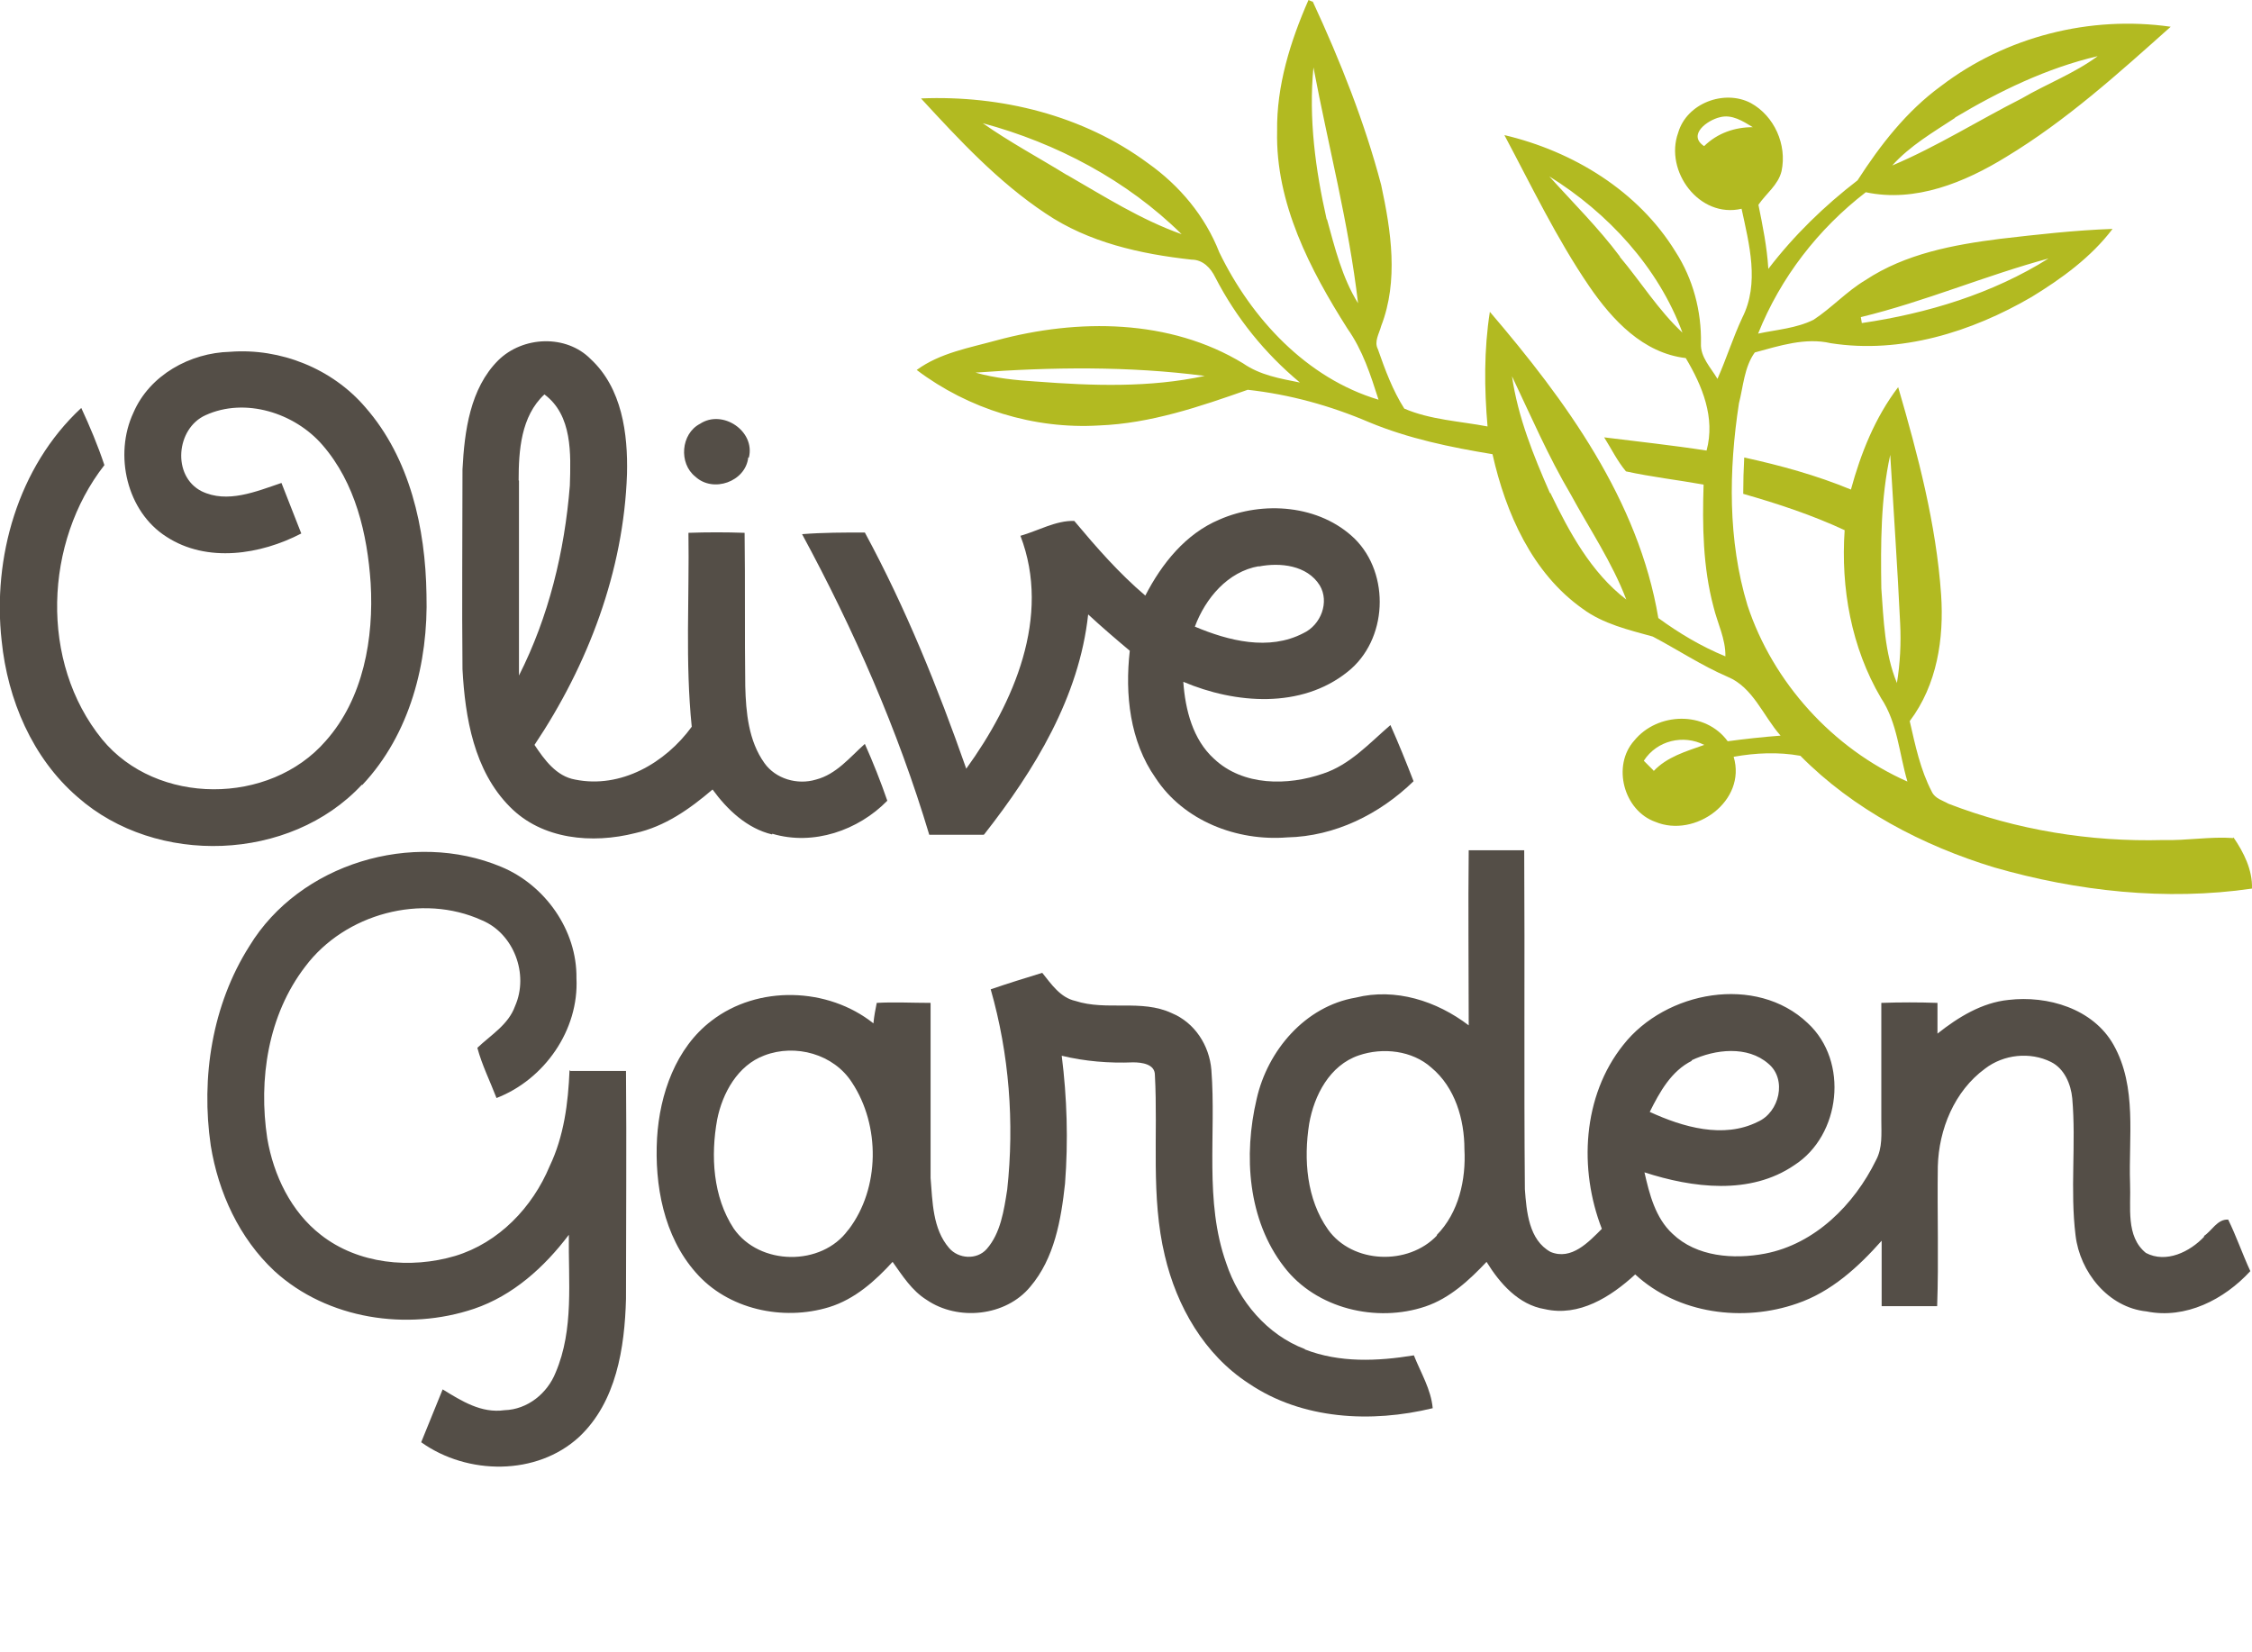 <svg xmlns="http://www.w3.org/2000/svg" viewBox="0 0 68.171 50">
	<path fill="#B2BA21" d="M67.6,25.37c-0.7-0.05-1.4,0.08-2.12,0.06c-2.2,0.06-4.43-0.3-6.5-1.1c-0.17-0.1-0.4-0.15-0.5-0.36
	c-0.35-0.67-0.5-1.4-0.67-2.14c0.83-1.1,1.04-2.5,0.95-3.83c-0.15-2.14-0.7-4.22-1.3-6.28c-0.7,0.92-1.13,2-1.43,3.1
	c-1.04-0.43-2.13-0.73-3.23-0.97c-0.02,0.37-0.03,0.73-0.03,1.1c1.05,0.3,2.08,0.64,3.07,1.1c-0.12,1.75,0.2,3.55,1.1,5.08
	c0.5,0.75,0.55,1.68,0.8,2.53c-2.26-1-4.07-3-4.84-5.33c-0.6-1.97-0.57-4.1-0.26-6.12c0.13-0.5,0.16-1.1,0.48-1.54
	c0.74-0.2,1.53-0.46,2.3-0.28c2.12,0.33,4.26-0.34,6.08-1.4c0.9-0.55,1.8-1.2,2.45-2.06c-1.14,0.04-2.28,0.17-3.4,0.3
	c-1.42,0.18-2.87,0.45-4.08,1.25c-0.57,0.34-1.02,0.84-1.57,1.2c-0.52,0.26-1.12,0.3-1.68,0.42c0.68-1.7,1.82-3.17,3.26-4.28
	c1.5,0.32,3-0.3,4.25-1.07c1.82-1.1,3.4-2.53,4.98-3.94c-2.44-0.35-5,0.3-6.96,1.8c-1.04,0.76-1.83,1.78-2.52,2.85
	c-1,0.77-1.92,1.66-2.7,2.68c-0.04-0.66-0.17-1.3-0.3-1.94c0.23-0.34,0.6-0.6,0.7-1.02c0.17-0.8-0.22-1.67-0.93-2.06
	c-0.8-0.42-1.94,0-2.2,0.9c-0.42,1.16,0.64,2.6,1.92,2.3c0.23,1.07,0.55,2.26,0.02,3.3c-0.28,0.6-0.48,1.24-0.75,1.85
	c-0.2-0.34-0.52-0.66-0.5-1.07c0.02-0.98-0.24-1.96-0.77-2.78c-1.13-1.84-3.1-3.04-5.18-3.53c0.82,1.54,1.58,3.13,2.57,4.58
	c0.7,1.02,1.63,2.02,2.92,2.17c0.5,0.84,0.9,1.8,0.63,2.8c-1.03-0.16-2.06-0.27-3.1-0.4c0.22,0.35,0.4,0.72,0.66,1.03
	c0.78,0.17,1.57,0.26,2.35,0.4c-0.04,1.25-0.02,2.5,0.3,3.7c0.12,0.5,0.37,0.97,0.36,1.5c-0.73-0.3-1.4-0.7-2.03-1.16
	c-0.6-3.57-2.8-6.58-5.1-9.27c-0.18,1.15-0.17,2.32-0.07,3.47c-0.84-0.16-1.73-0.2-2.52-0.54c-0.35-0.55-0.58-1.17-0.8-1.8
	c-0.12-0.23,0.04-0.47,0.1-0.7c0.53-1.37,0.3-2.88,0-4.27c-0.5-1.9-1.24-3.76-2.07-5.55c-0.03,0-0.1-0.04-0.13-0.05
	c-0.55,1.25-0.97,2.6-0.95,3.97c-0.05,2.18,1,4.2,2.13,5.98c0.46,0.65,0.7,1.4,0.94,2.15c-2.18-0.65-3.85-2.46-4.82-4.46
	c-0.43-1.1-1.2-2.02-2.16-2.7c-1.96-1.45-4.45-2.06-6.87-1.96c1.16,1.26,2.34,2.53,3.77,3.48c1.3,0.88,2.87,1.23,4.42,1.4
	c0.34,0,0.58,0.25,0.72,0.54c0.63,1.22,1.5,2.3,2.56,3.18c-0.6-0.12-1.2-0.22-1.72-0.58c-2.22-1.35-5-1.36-7.45-0.7
	c-0.83,0.23-1.72,0.38-2.43,0.9c1.56,1.18,3.55,1.8,5.52,1.68c1.56-0.06,3.05-0.57,4.5-1.08c1.27,0.14,2.5,0.48,3.67,0.98
	c1.2,0.5,2.47,0.76,3.74,0.97c0.4,1.78,1.2,3.6,2.73,4.68c0.62,0.46,1.4,0.64,2.12,0.84c0.76,0.4,1.48,0.88,2.27,1.22
	c0.77,0.32,1.07,1.18,1.6,1.78c-0.54,0.04-1.08,0.1-1.6,0.17c-0.68-0.93-2.13-0.88-2.83-0.02c-0.68,0.76-0.32,2.12,0.64,2.46
	c1.2,0.5,2.77-0.63,2.37-1.97c0.67-0.12,1.35-0.15,2.02-0.03c1.6,1.62,3.7,2.72,5.87,3.38c2.5,0.72,5.2,1.02,7.8,0.64
	c0.02-0.56-0.25-1.1-0.56-1.55L67.6,25.37z M57.42,20.67c-0.37-0.9-0.4-1.9-0.47-2.86c-0.02-1.34-0.02-2.72,0.27-4.04
	c0.1,1.7,0.22,3.4,0.3,5.1c0.03,0.6,0,1.22-0.1,1.82V20.67z M62.02,7.82c-1.7,1.07-3.68,1.67-5.66,1.96L56.33,9.6
	c1.94-0.47,3.77-1.26,5.7-1.78H62.02z M59.18,3.56c1.34-0.8,2.78-1.5,4.32-1.86c-0.7,0.52-1.55,0.84-2.3,1.28
	c-1.32,0.67-2.57,1.46-3.92,2.03c0.54-0.6,1.23-1,1.9-1.44L59.18,3.56z M51.58,4.42c-0.5-0.34,0.1-0.78,0.48-0.87
	c0.37-0.1,0.7,0.12,1,0.3c-0.55,0-1.07,0.18-1.47,0.57H51.58z M49.04,7.77c-0.65-0.87-1.42-1.63-2.14-2.43
	c1.77,1.1,3.3,2.75,4.03,4.73c-0.73-0.68-1.26-1.54-1.9-2.3H49.04z M40.16,6.64c-0.34-1.5-0.55-3.06-0.4-4.6
	c0.45,2.38,1.07,4.73,1.35,7.14c-0.48-0.77-0.7-1.67-0.94-2.54H40.16z M32.3,5.3c-0.86-0.53-1.74-1-2.55-1.57
	c2.23,0.6,4.37,1.73,6.02,3.36c-1.24-0.44-2.35-1.15-3.48-1.8L32.3,5.3z M31.36,11.55c-0.61-0.04-1.23-0.1-1.83-0.27
	c2.3-0.17,4.64-0.2,6.94,0.1c-1.67,0.36-3.4,0.3-5.1,0.17H31.36z M46.92,14.93c-0.5-1.14-0.97-2.3-1.15-3.54
	c0.57,1.2,1.1,2.43,1.78,3.58c0.57,1.05,1.25,2.05,1.68,3.18c-1.07-0.82-1.73-2.05-2.3-3.23L46.92,14.93z M50.06,23.33l-0.3-0.3
	c0.4-0.62,1.2-0.8,1.83-0.48c-0.56,0.2-1.13,0.36-1.54,0.8L50.06,23.33z" />
	<path fill="#544E47" d="M23.38,25.24c1.24,0.37,2.6-0.1,3.48-1c-0.2-0.58-0.43-1.16-0.68-1.72c-0.45,0.4-0.86,0.92-1.48,1.08
	c-0.56,0.17-1.22-0.02-1.56-0.5c-0.48-0.67-0.56-1.53-0.58-2.33c-0.02-1.55,0-3.1-0.02-4.64c-0.56-0.02-1.13-0.02-1.7,0
	c0.03,1.95-0.1,3.92,0.1,5.87c-0.8,1.1-2.15,1.88-3.53,1.6c-0.57-0.1-0.93-0.6-1.23-1.05c1.62-2.42,2.7-5.26,2.8-8.2
	c0.03-1.22-0.15-2.6-1.1-3.48c-0.74-0.75-2.05-0.7-2.8,0.04c-0.85,0.85-1.02,2.14-1.08,3.3c0,2-0.02,4.03,0,6.05
	c0.08,1.47,0.35,3.07,1.43,4.16c0.98,1,2.5,1.13,3.8,0.8c0.9-0.2,1.65-0.73,2.34-1.32c0.45,0.62,1.05,1.18,1.8,1.36L23.38,25.24z
	 M15.7,14.54c0-0.9,0.07-1.94,0.78-2.6c0.85,0.63,0.8,1.8,0.77,2.76c-0.16,2-0.64,3.97-1.54,5.75v-5.9L15.7,14.54z M10.97,23.76
	c1.44-1.53,2-3.7,1.94-5.77c-0.03-2-0.5-4.12-1.85-5.66c-1-1.17-2.57-1.8-4.1-1.68c-1.2,0.03-2.43,0.7-2.92,1.84
	c-0.6,1.28-0.2,3,1,3.76c1.23,0.8,2.85,0.54,4.08-0.1l-0.6-1.53c-0.77,0.26-1.64,0.63-2.42,0.25c-0.9-0.46-0.77-1.9,0.12-2.3
	c1.2-0.55,2.7-0.07,3.54,0.9c1,1.15,1.36,2.7,1.46,4.18c0.1,1.67-0.22,3.5-1.36,4.78c-1.7,1.96-5.12,1.96-6.77-0.05
	c-1.9-2.34-1.75-5.97,0.07-8.3c-0.2-0.6-0.44-1.17-0.7-1.73c-1.93,1.79-2.69,4.55-2.41,7.05c0.18,1.78,0.93,3.55,2.3,4.73
	c2.38,2.1,6.43,1.96,8.6-0.37L10.97,23.76z" />
	<path fill="#544E47" d="M22.67,13.85c0.2-0.8-0.8-1.47-1.48-1.02c-0.58,0.3-0.65,1.2-0.14,1.6c0.54,0.5,1.52,0.15,1.6-0.58H22.67z
	 M29.8,25.25c1.52-1.94,2.87-4.15,3.14-6.65c0.4,0.37,0.83,0.74,1.26,1.1c-0.15,1.32,0,2.74,0.78,3.85c0.85,1.3,2.46,1.92,3.98,1.8
	c1.45-0.03,2.8-0.7,3.83-1.7c-0.22-0.57-0.45-1.14-0.7-1.7c-0.64,0.55-1.22,1.2-2.04,1.47c-1.07,0.37-2.42,0.38-3.3-0.45
	c-0.64-0.58-0.87-1.48-0.93-2.33c1.58,0.67,3.57,0.82,4.97-0.3c1.22-0.96,1.3-2.96,0.22-4.03c-1.06-1.03-2.78-1.16-4.1-0.58
	c-1.02,0.43-1.74,1.33-2.24,2.3c-0.8-0.68-1.48-1.46-2.15-2.26c-0.55-0.02-1.1,0.3-1.63,0.45c0.94,2.45-0.2,5.06-1.64,7.05
	c-0.86-2.45-1.83-4.86-3.07-7.15c-0.64,0-1.27,0-1.9,0.05c1.57,2.9,2.9,5.93,3.85,9.1h1.65L29.8,25.25z M38.1,17.15
	c0.65-0.13,1.47-0.04,1.85,0.57c0.3,0.5,0.04,1.2-0.5,1.45c-1.04,0.54-2.26,0.23-3.28-0.2c0.32-0.86,1-1.67,1.94-1.83L38.1,17.15z
	 M17.24,32.4c-0.04,1-0.17,2-0.6,2.9c-0.52,1.25-1.54,2.32-2.86,2.72c-1.35,0.4-2.94,0.25-4.07-0.64c-0.9-0.7-1.43-1.8-1.62-2.92
	c-0.27-1.78,0.02-3.73,1.15-5.2c1.2-1.6,3.53-2.23,5.35-1.4c0.96,0.4,1.43,1.63,1,2.6c-0.2,0.56-0.73,0.87-1.14,1.26
	c0.14,0.52,0.38,1,0.58,1.52c1.45-0.56,2.5-2.06,2.42-3.63c0.02-1.45-0.95-2.82-2.28-3.37c-2.68-1.12-6.1-0.1-7.62,2.4
	c-1.13,1.78-1.47,3.98-1.17,6.04c0.23,1.42,0.86,2.8,1.93,3.8c1.6,1.46,4.02,1.82,6.04,1.14c1.18-0.4,2.13-1.26,2.87-2.24
	c-0.02,1.4,0.16,2.86-0.4,4.17c-0.25,0.63-0.85,1.12-1.55,1.14c-0.7,0.1-1.3-0.28-1.87-0.63l-0.65,1.6c1.4,1,3.5,1.02,4.78-0.16
	c1.13-1.06,1.38-2.7,1.42-4.18c0-2.3,0.02-4.6,0-6.9h-1.68L17.24,32.4z M66.73,37.43c-0.44,0.47-1.16,0.82-1.77,0.5
	c-0.62-0.5-0.45-1.4-0.48-2.1c-0.05-1.4,0.22-2.92-0.5-4.2c-0.62-1.1-2-1.5-3.18-1.36c-0.8,0.08-1.52,0.52-2.15,1.02v-0.93
	c-0.56-0.02-1.13-0.02-1.7,0v3.56c0,0.4,0.04,0.83-0.16,1.2c-0.66,1.35-1.85,2.54-3.36,2.83c-0.95,0.18-2.07,0.1-2.8-0.6
	c-0.52-0.48-0.7-1.2-0.85-1.86c1.45,0.47,3.2,0.7,4.54-0.22c1.4-0.9,1.66-3.14,0.4-4.3c-1.56-1.48-4.3-0.97-5.58,0.66
	c-1.24,1.55-1.35,3.77-0.65,5.57c-0.4,0.4-0.92,0.96-1.55,0.7c-0.66-0.36-0.73-1.22-0.78-1.9c-0.03-3.4,0-6.83-0.02-10.26h-1.68
	c-0.02,1.77,0,3.53,0,5.3c-0.97-0.74-2.22-1.14-3.42-0.84c-1.53,0.26-2.67,1.6-3,3.07c-0.4,1.7-0.27,3.66,0.83,5.08
	c0.97,1.27,2.8,1.7,4.28,1.2c0.74-0.25,1.33-0.8,1.85-1.35c0.4,0.65,0.97,1.3,1.76,1.43c1.04,0.24,2-0.37,2.74-1.05
	c1.3,1.2,3.27,1.45,4.9,0.88c1.03-0.35,1.85-1.1,2.56-1.9v1.98h1.68c0.05-1.4,0-2.8,0.02-4.23c0.03-1.12,0.5-2.28,1.43-2.96
	c0.56-0.43,1.36-0.52,2-0.2c0.4,0.2,0.6,0.67,0.64,1.1c0.12,1.38-0.07,2.78,0.1,4.15c0.13,1.1,0.98,2.18,2.15,2.3
	c1.18,0.24,2.35-0.36,3.14-1.22c-0.24-0.52-0.42-1.05-0.67-1.56c-0.33-0.02-0.5,0.35-0.74,0.5L66.73,37.43z M51.2,32.1
	c0.72-0.34,1.7-0.45,2.33,0.1c0.57,0.47,0.34,1.47-0.32,1.76c-1.04,0.52-2.27,0.16-3.27-0.3c0.3-0.6,0.65-1.24,1.28-1.55L51.2,32.1z
	 M43.5,37.4c-0.87,0.92-2.56,0.86-3.3-0.18c-0.65-0.92-0.74-2.12-0.57-3.2c0.15-0.86,0.62-1.77,1.5-2.07
	c0.73-0.25,1.62-0.15,2.2,0.37c0.72,0.6,1,1.57,1,2.47c0.05,0.92-0.17,1.92-0.84,2.6L43.5,37.4z" />
	<path fill="#544E47" d="M39.5,40.84c-1.14-0.43-2-1.45-2.38-2.6c-0.67-1.88-0.3-3.9-0.45-5.85c-0.06-0.74-0.5-1.43-1.2-1.72
	c-0.92-0.43-1.97-0.06-2.92-0.37c-0.45-0.1-0.72-0.5-1-0.85c-0.52,0.16-1.04,0.32-1.56,0.5c0.56,1.96,0.72,4.03,0.5,6.06
	c-0.1,0.64-0.2,1.32-0.62,1.8c-0.3,0.34-0.86,0.3-1.14-0.03c-0.5-0.58-0.5-1.4-0.56-2.12v-5.3c-0.55,0-1.1-0.03-1.63,0
	c-0.04,0.2-0.08,0.4-0.1,0.62c-1.38-1.1-3.5-1.16-4.9-0.08c-1.08,0.82-1.57,2.22-1.65,3.55c-0.08,1.42,0.2,2.97,1.17,4.07
	c0.97,1.12,2.64,1.48,4.04,1.05c0.78-0.24,1.4-0.8,1.92-1.37c0.3,0.42,0.58,0.87,1.03,1.15c0.95,0.65,2.4,0.5,3.14-0.4
	c0.73-0.86,0.93-2.02,1.05-3.12c0.1-1.3,0.06-2.6-0.1-3.87c0.7,0.17,1.44,0.23,2.16,0.2c0.26,0,0.66,0.05,0.66,0.38
	c0.1,1.82-0.13,3.68,0.3,5.47c0.36,1.54,1.2,3,2.54,3.87c1.62,1.1,3.72,1.2,5.57,0.75c-0.05-0.57-0.36-1.07-0.57-1.6
	c-1.1,0.18-2.25,0.23-3.3-0.18V40.84z M25.67,37.24c-0.8,1.1-2.68,1.08-3.46-0.05c-0.63-0.96-0.7-2.2-0.5-3.3
	c0.16-0.8,0.62-1.64,1.43-1.94c0.94-0.36,2.1-0.04,2.65,0.82c0.86,1.3,0.85,3.2-0.1,4.45L25.67,37.24z" />
</svg>